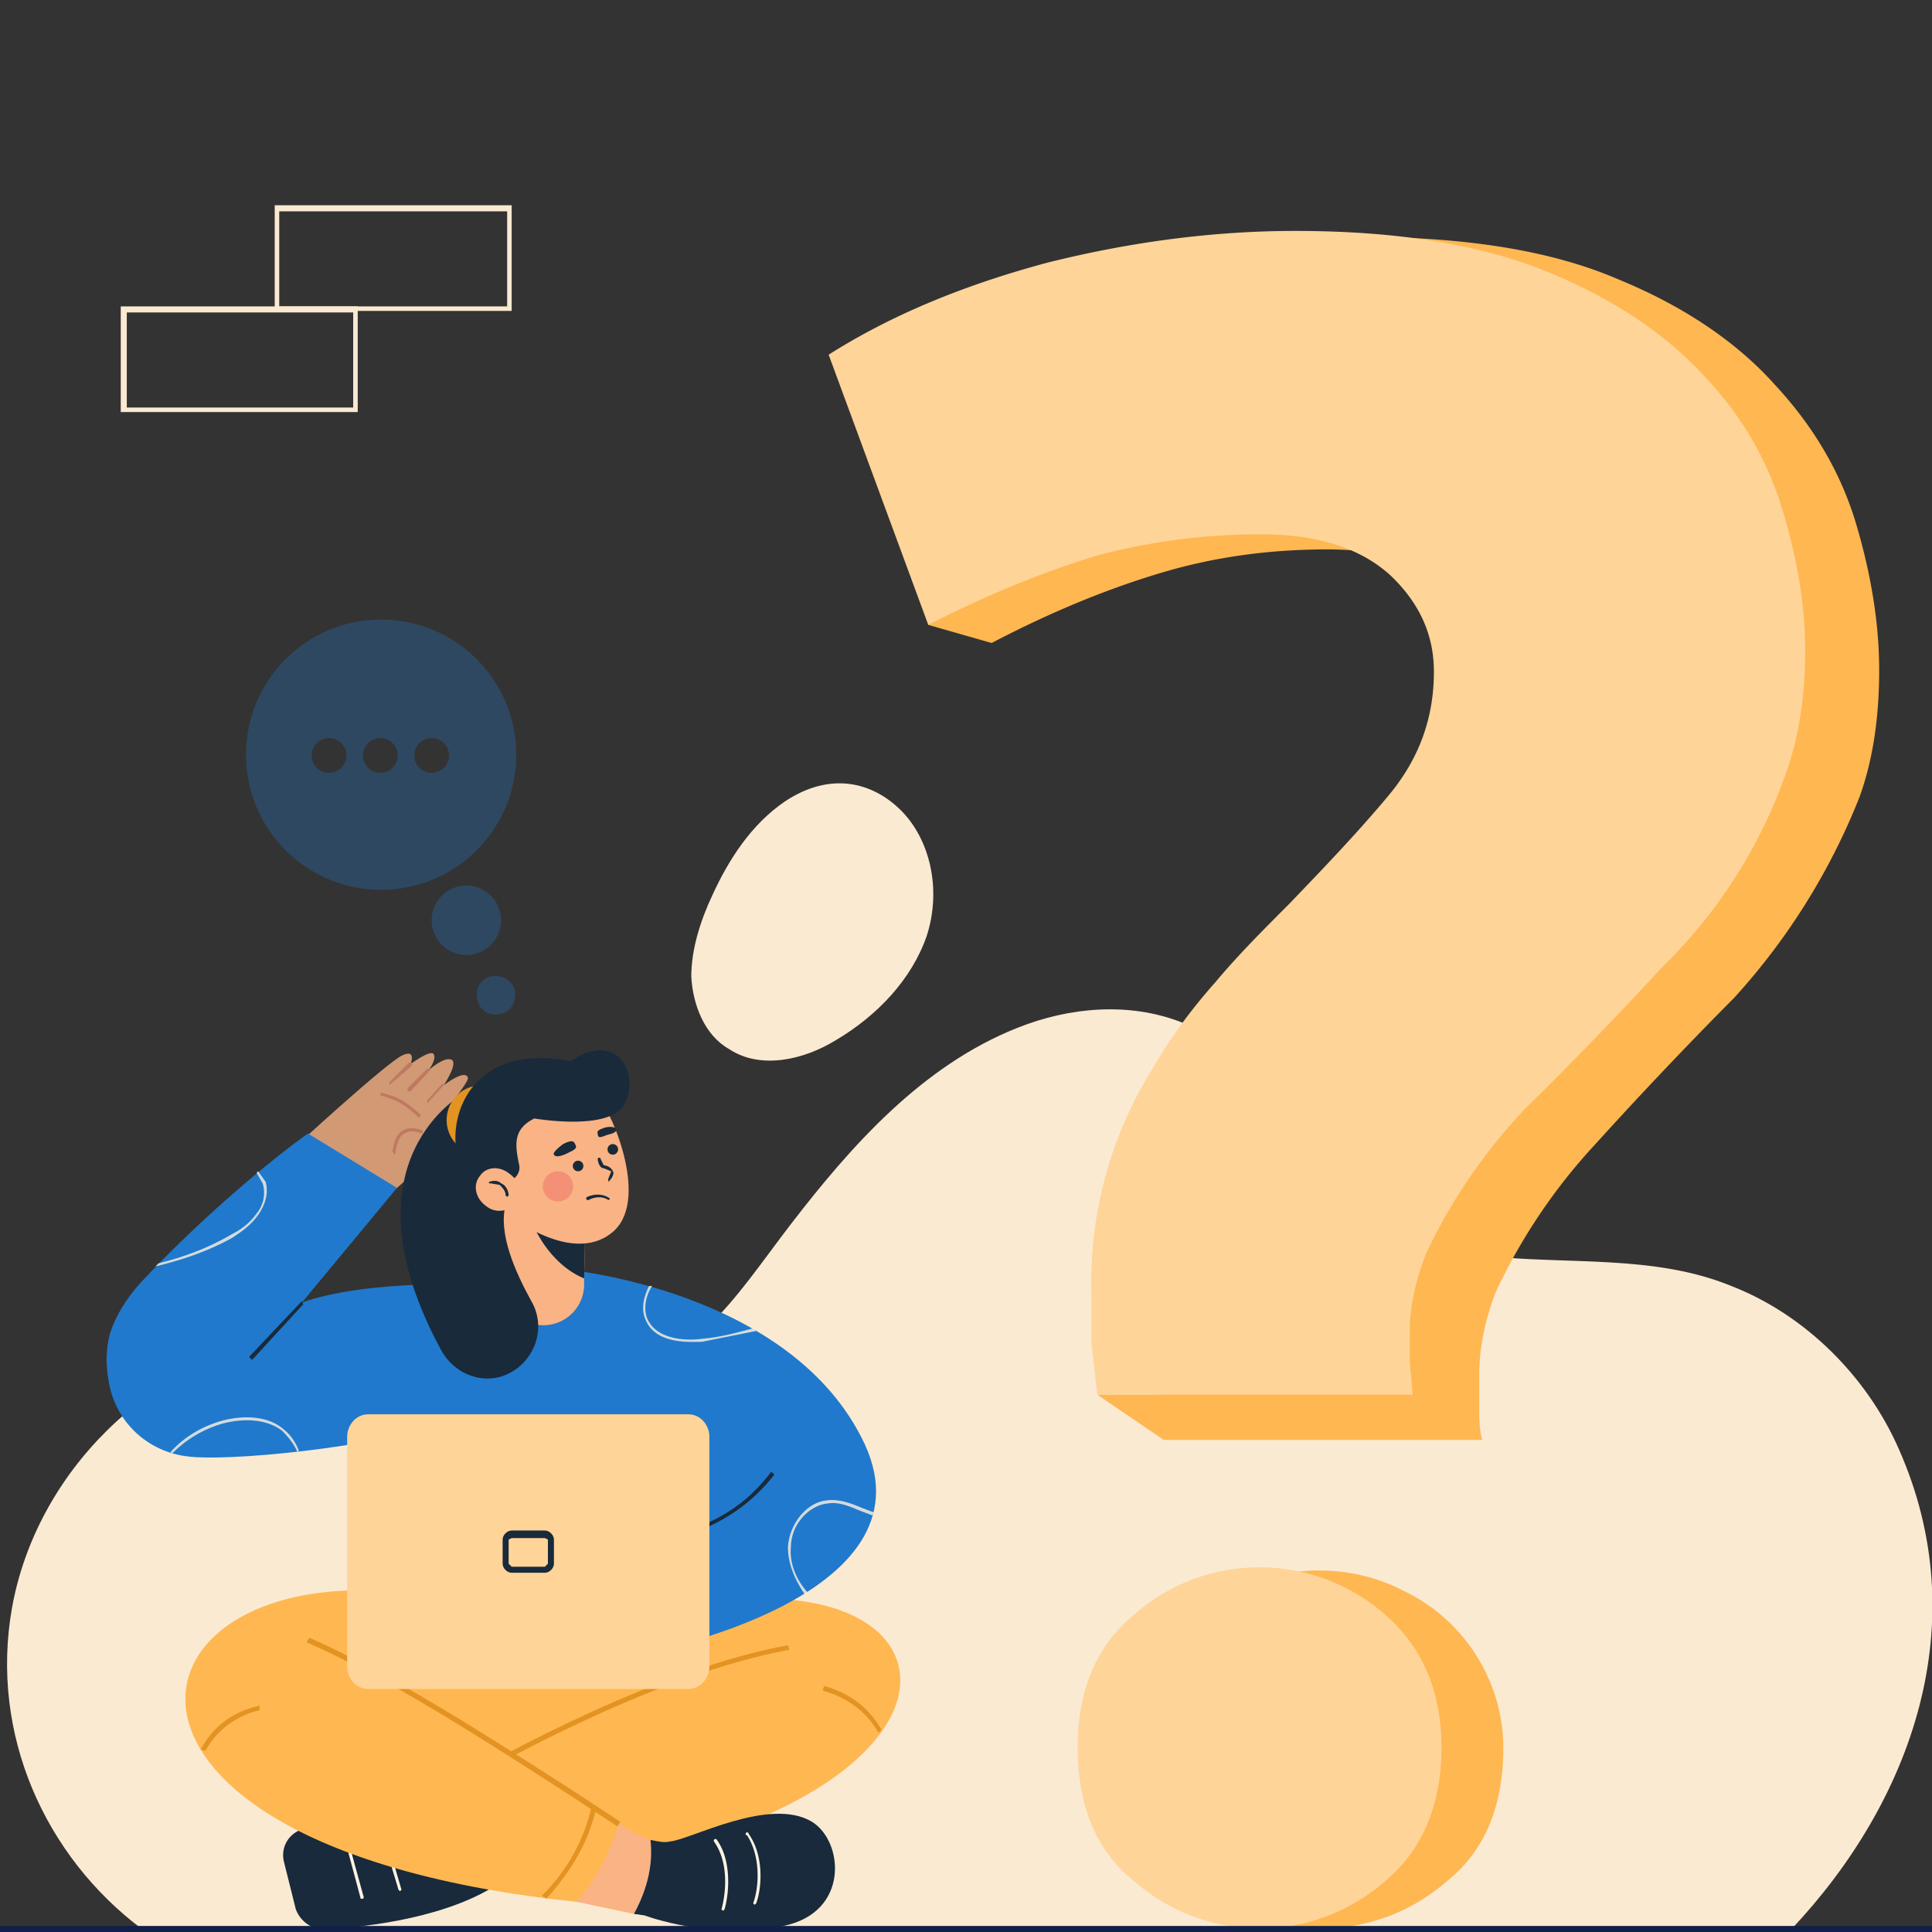 <svg fill="none" xmlns="http://www.w3.org/2000/svg" viewBox="0 0 1280 1280"><rect x="0" y="0" width="1280" height="1280" fill="#333333" stroke="none"/><g clip-path="url(#a)"><path d="M1258 960c-21-48-62-89-111-108-51-21-109-14-163-20-46-6-80-27-108-64-26-36-50-75-94-91-34-13-73-10-108 4-63 25-110 78-150 130-37 48-67 101-135 103-67 1-132-37-200-27-90 14-165 89-181 178-15 84 22 165 86 213h1093c80-85 122-203 71-318ZM597 537c19 19 27 52 17 83-10 29-33 53-60 69-21 13-50 20-71 6-16-9-24-29-25-48 0-18 6-37 14-54 11-24 26-47 48-62 30-20 58-13 77 6ZM339 206H182v-70h157v70Zm-154-3h151v-63H185v63Z" fill="#FBEAD2"/><path d="M237 273H80v-70h157v70Zm-153-3h150v-63H84v63Z" fill="#FBEAD2"/><path d="M1230 348c-10-34-28-65-54-93-25-28-60-52-104-70-44-19-101-28-169-28-54 0-109 7-166 22-56 15-105 36-147 63l54 148-29 24 42 12c42-22 80-37 114-47s70-15 108-15c39 0 68 9 87 28 20 18 30 41 30 67 0 31-10 59-30 84-21 24-43 49-68 74l-49 54a387 387 0 0 0-72 128c-7 25-11 52-11 83a837 837 0 0 0 1 42h-40l44 30h211c-2-7-2-15-2-23v-20c0-18 4-37 11-55a380 380 0 0 1 66-98 2880 2880 0 0 1 92-97 435 435 0 0 0 83-133c9-25 13-53 13-84 0-30-5-62-15-96Z" fill="#FFB752"/><path d="M835 354c-38 0-74 5-108 14-33 10-71 25-112 46l-66-179c41-26 89-46 145-61 56-14 111-21 164-21 68 0 123 9 167 27s78 41 103 68c26 27 43 57 53 90s15 64 15 93c0 30-4 57-13 82a334 334 0 0 1-82 128 2551 2551 0 0 1-91 94 369 369 0 0 0-65 95c-7 18-11 35-11 53v19l2 22H727l-4-35v-34a267 267 0 0 1 40-146c12-21 26-40 42-58 15-18 32-35 49-52 24-25 46-48 66-72s30-51 30-82c0-25-10-46-29-64-20-18-48-27-86-27Z" fill="#FFD498"/><path d="M996 1158c0 38-12 68-37 88a126 126 0 0 1-167 0c-25-20-37-50-37-88s12-67 37-88c38-32 94-39 138-16 40 19 66 60 66 104Z" fill="#FFB752"/><path d="M955 1158c0 38-13 68-37 88a126 126 0 0 1-167 0c-25-20-37-50-37-88s12-67 37-88a126 126 0 0 1 167 0c24 21 37 50 37 88Z" fill="#FFD498"/><g opacity=".3" fill="#2079CC"><path d="M330 619a23 23 0 1 0-44-8 23 23 0 0 0 44 8ZM341 662c2-7-3-14-10-15-7-2-14 3-15 10s3 14 10 15 14-3 15-10ZM269 412a89 89 0 1 0-33 176 89 89 0 0 0 33-176Zm-51 100a11 11 0 1 1 0-23 11 11 0 0 1 0 23Zm34 0a11 11 0 1 1 0-23 11 11 0 0 1 0 23Zm34 0a11 11 0 1 1 0-23 11 11 0 0 1 0 23Z"/></g><path d="m188 1233 8 32c3 8 11 14 20 13 27-1 84-8 117-32l-10-47c-45-2-87 0-123 13-9 3-14 12-12 21Z" fill="#182A3B"/><path d="M240 1258h-1l-11-41 1-1 1 1 11 40a1 1 0 0 1-1 1ZM265 1253l-1-1-12-40 1-1h1l12 41-1 1Z" fill="#FFF4E3"/><path d="m293 1059-105 31 78 106 111 9 154-65-59-88-179 7Z" fill="#FFB751"/><path d="M421 1073c230-68 267 135-91 172-13-14-28-39-33-60l189-87-65-25Z" fill="#FFB751"/><path d="M431 1219c-11-4-21-11-21-11l-37 12 9 40 38 8c12-22 12-39 11-49Z" fill="#F9B384"/><path d="m297 1187-1-3c39-23 140-78 226-94l1 3c-86 16-186 71-226 94Z" fill="#E39322"/><path d="M293 1059c-214-41-269 164 89 201 12-14 22-31 28-52-55-36-116-71-183-105l66-44Z" fill="#FFB751"/><path d="m409 1210-32-21c-56-36-119-77-174-101l2-3c54 24 118 65 174 101l32 21-2 3ZM136 1160l-3-1c8-15 21-25 39-29v3c-16 4-28 13-36 27ZM582 1148c-8-14-20-23-37-28l1-3c18 5 30 15 38 29l-2 2Z" fill="#E39322"/><path d="m362 1258-3-2c18-18 28-38 33-59l3 1c-5 22-16 41-33 60Z" fill="#E39322"/><path d="M538 1207c-28-17-81 12-94 13-4 1-8 0-13-1 1 10 1 27-11 49l7 1s45 17 92 7c44-9 40-56 19-69Z" fill="#182A3B"/><path d="m500 1262-1-1c4-11 5-31-4-45a1 1 0 1 1 1-1c10 14 9 35 5 46l-1 1ZM479 1266l-1-1c3-11 5-31-5-45a1 1 0 1 1 2-1c10 14 8 36 5 46l-1 1Z" fill="#FFF4E3"/><g opacity=".8"><path d="M255 794s54-46 52-54c-2-7-17 2-17 2s21-25 20-28c-2-6-16 5-16 5s10-15 5-17-15 7-15 7 6-8 3-11c-3-2-15 7-15 7s4-10-5-6c-10 4-75 64-75 64l63 31Z" fill="#F9B384"/><path d="m277 740-1-1c-9-8-13-10-23-13a1 1 0 0 1 0-2c11 3 15 5 25 14a1 1 0 0 1-1 2ZM261 764l-1-1c1-7 3-12 7-14 3-2 8-2 13 0v2h-1c-5-2-8-2-11 0-3 1-5 6-6 13l-1 1v-1ZM258 719v-2l13-13h2v2l-14 12-1 1ZM271 723h-1v-2l13-13h1l1 1-13 14h-1ZM284 731l-1-1v-1l10-11h1v1l-10 11v1Z" fill="#E28B6D"/></g><path d="m458 1100-196 7-22-179 91-85 43-2c132 60 111 135 84 259Z" fill="#2079CC"/><path d="M374 841s151 13 199 116c47 102-145 138-145 138l-54-254ZM200 863l63-76-59-36c-24 17-71 56-111 99-9 10-16 21-20 33-3 11-3 21-1 32 4 26 25 47 53 50 24 3 115-4 189-26l21-84c-11-6-94-7-135 8Z" fill="#2079CC"/><g opacity=".8" fill="#FFF4E3"><path d="M500 882h1l-2-2c-11 3-22 6-34 7-7 1-29 2-36-13-3-7-1-16 3-22h-2c-3 6-6 15-2 23 7 16 30 14 37 14l35-7ZM571 999c-7-3-15-6-23-5-13 1-25 15-26 31 0 10 4 21 11 31l2-1c-8-9-12-20-11-30 0-15 12-28 25-29 7-1 14 2 21 5l8 3 1-2-8-3ZM188 947c-9-8-24-10-40-6-15 4-27 12-35 21l1 1c9-9 20-16 34-20 16-4 30-2 39 5 4 4 8 9 10 14l1-1c-2-5-5-10-10-14ZM103 839c17-4 35-10 51-19 6-4 12-8 17-15s7-15 5-22l-5-7-1 1 4 7c2 6 1 14-4 20-5 7-11 11-17 14-15 9-32 15-48 19l-2 2Z"/></g><path d="m200 862-35 37 2 2 34-37-1-2ZM441 1022l-1-3c25-7 50-16 71-44l2 2c-22 28-47 37-72 45Z" fill="#182A3B"/><path d="M388 801v2l-1 44v4a27 27 0 0 1-54 0v-53l55 3Z" fill="#F9B384"/><path d="m388 803-1 44c-24-10-34-36-34-36l34-8h1Z" fill="#192A3B"/><path d="M397 728c9 10 34 69 8 89-28 22-72-15-72-15l-6-68 38-10 32 4Z" fill="#F9B384"/><path d="M308 724s-84 44-16 170c9 17 29 24 45 16 18-9 25-31 15-48-11-20-22-45-17-64l-27-74Z" fill="#192A3B"/><path d="M332 761a23 23 0 1 0-32-32 23 23 0 0 0 32 32Z" fill="#E29321"/><path d="M344 772c-3-14-4-24 10-31 0 0 51 9 60-10 10-19-5-49-36-28-78-15-89 58-65 83l24-4c4 0 8-5 7-10ZM383 776a3 3 0 1 0 0-7 3 3 0 0 0 0 7ZM406 765a3 3 0 1 0 0-7 3 3 0 0 0 0 7ZM403 783v-2l2-5-5-2c-3 0-4-5-4-6a1 1 0 1 1 2 0l2 4c1 0 5 1 6 4 1 1 0 4-2 6l-1 1ZM403 795c-6-4-13 0-13 0a1 1 0 0 1-1-2s8-4 15 1a1 1 0 0 1-1 1Z" fill="#192A3B"/><path d="M381 758c2 3-1 4-5 6s-8 3-9 1c-1-1 2-4 6-7 4-2 7-3 8 0ZM396 751c0 4 3 2 6 1 4-1 7-2 6-4 0-1-3-2-7-1-3 1-6 2-5 4Z" fill="#192A3B"/><path opacity=".4" d="M374 795a10 10 0 1 0-13-14 10 10 0 0 0 13 14Z" fill="#EB5D60"/><path d="M342 797c4-5 3-14-4-19-7-6-16-5-20 1-5 6-3 15 4 20 6 5 15 4 20-2Z" fill="#F9B384"/><path d="m336 793-1-1c0-3-2-5-4-7l-6-1h-1v-1c3-1 6-1 8 1 3 1 5 5 5 8l-1 1Z" fill="#192A3B"/><path d="M456 937H244c-8 0-14 7-14 15v152c0 8 6 15 14 15h212c8 0 14-7 14-15V952c0-8-6-15-14-15Z" fill="#FFD498"/><path d="m361 1019 2 1v16l-2 2h-22l-2-2v-16l2-1h22Zm0-5h-22c-3 0-6 3-6 6v16c0 3 3 6 6 6h22c3 0 6-3 6-6v-16c0-3-3-6-6-6Z" fill="#192A3B"/><path d="M1280 1276H0v4h1280v-4Z" fill="#102048"/></g><defs><clipPath id="a"><path fill="#fff" d="M0 0h1280v1280H0z"/></clipPath></defs></svg>
